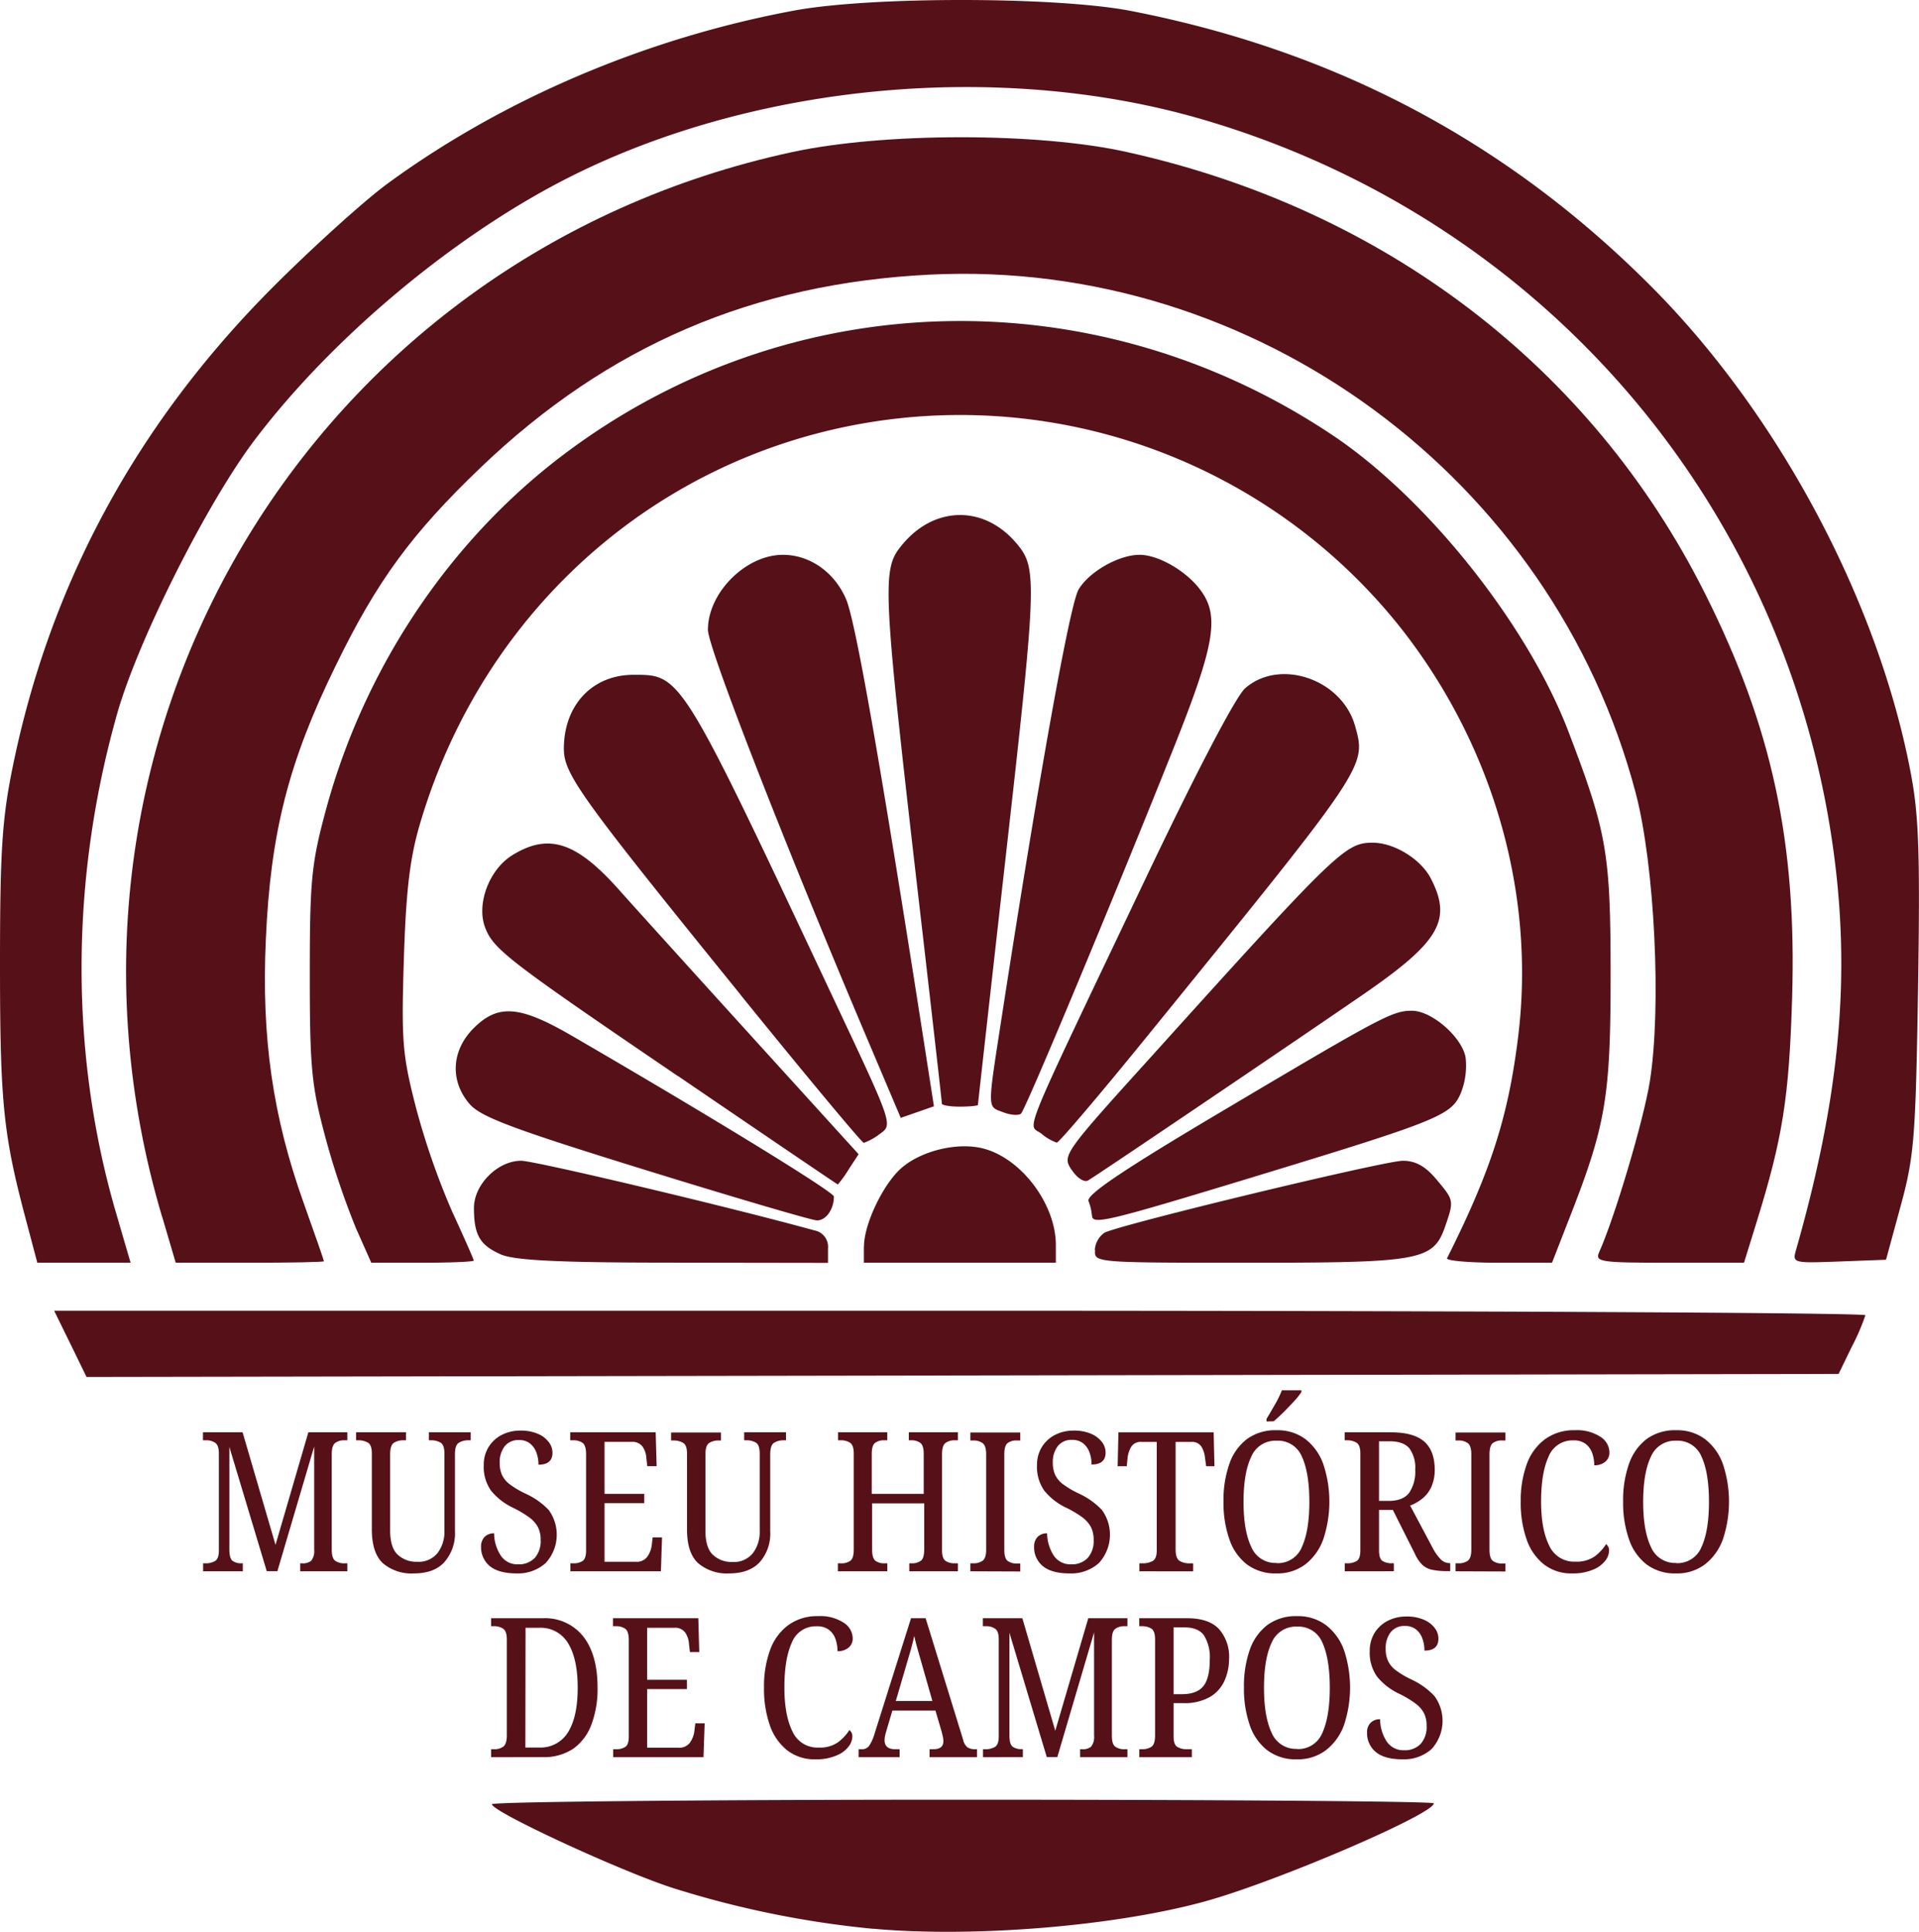 <svg viewBox="0 0 423.2 426.05"><g data-name="Camada 2"><g data-name="Camada 1"><path d="M192.5 425.37a214.31 214.31 0 01-43.62-8.84c-11.23-3.5-40.39-16.95-40.39-18.63 0-.54 46.73-1 103.85-1s103.86.36 103.86.8c0 2.38-34.52 17.2-50.28 21.58-19.74 5.49-51.27 8.1-73.42 6.07zM15.51 296.34l-3.57-7.28H211.7c109.86 0 199.72.45 199.68 1a49.38 49.38 0 01-3 6.95l-2.91 5.99-193.2.34-193.19.33zM5.51 268.22C.72 250.12 0 242.84 0 212.62c0-24.67.46-31.9 2.72-43.08Q15 108.65 60.12 63.39c8.78-8.8 20.08-19 25.13-22.74 25.56-18.77 57.33-32.3 90.05-38.35 16.87-3.11 57.83-3.06 74.09.11 45.24 8.8 83.26 29 115.1 61.11 28 28.24 49.86 69.43 56.95 107.26 1.75 9.34 2 18 1.55 47.32-.53 32.91-.85 36.89-3.82 47.81l-3.24 11.91-10.35.39c-10.23.38-10.33.35-9.47-2.65 9.28-32.56 11.87-58.18 8.6-85.06-9.51-78.06-63.84-142-139.48-164.15C221 13.4 166.88 18.3 125.72 39c-25.33 12.73-52.48 35.41-69.66 58.17-10.5 13.92-25.69 44.19-30.23 60.25-10.38 36.67-10.45 75.13-.22 110.14l3.19 10.92H8.23z" style="fill:#561118"/><path d="M35.73 268.29C4.63 163.54 67.94 56.6 174.69 33.54c20.18-4.36 54.38-4.37 73.88 0C305.34 46.14 351 81 376 130.88c14.78 29.42 20.26 54.86 19.22 89.17-.67 22.09-2.06 30.84-7.84 49.5l-2.77 8.93h-16.5c-15.22 0-16.41-.18-15.45-2.32 3.46-7.7 9.78-29 11.17-37.6 2.61-16.28 1.08-47.75-3.1-63.65-18.31-69.57-84-117.85-155.57-114.35-39 1.91-71.08 15.66-99.14 42.53-15.2 14.55-22.88 25-32 43.75-10.37 21.16-14.36 36.77-15.39 60.28-1 21.71 1.54 39.16 8.32 58.12 2.47 6.92 4.49 12.72 4.49 12.91s-7.35.33-16.34.33H38.75l-3-10.19z" style="fill:#561118"/><path d="M78.5 270.87a173.71 173.71 0 01-6.78-20.18c-3-11.25-3.4-15-3.4-35.72s.35-24.44 3.48-36.09c8.44-31.39 27.18-59.49 52.4-78.56 50-37.8 117.51-39.44 170-4.12 20.75 14 42.73 41.66 51.71 65.19 8.49 22.24 9.27 26.72 9.28 53.58s-1.06 33.14-8.92 53.25l-4 10.26h-11.82c-6.5 0-11.6-.45-11.33-1 9.71-19.34 13.56-31.38 15.71-49.1 3.82-31.52-5.64-64.21-26-90A124.05 124.05 0 00200.1 92.07c-51 4.83-93 40-107.57 89.92-2.17 7.46-3 14.62-3.47 29.68-.56 18-.31 21 2.67 32.57a163.59 163.59 0 008 23c2.61 5.66 4.75 10.5 4.75 10.76s-5.1.48-11.32.48H81.88z" style="fill:#561118"/><path d="M110.34 276.59c-4.51-2-5.82-4.26-5.82-10.19 0-5.17 5.24-10.41 10.41-10.41 3 0 46.2 10.25 64.67 15.36a3.68 3.68 0 013 4v3.16l-34.06-.05c-25.6 0-35.09-.5-38.17-1.84zM190.54 274.84c0-4.83 4.15-13.53 8.07-17.08 4.43-4 12.7-6 18.46-4.41 8.35 2.31 15.78 12.32 15.78 21.24v3.89h-42.34v-3.64zM241.44 275.68a5.11 5.11 0 012.09-3.8c3.34-1.79 61.79-15.89 65.86-15.89 2.76 0 4.94 1.2 7.35 4.07 3.92 4.65 3.93 4.68 2 10.32-2.65 7.62-5.22 8.1-43.23 8.1-34 0-34.24 0-34-2.8zM142.25 258c-29.26-9.06-36.24-11.68-38.7-14.54-4.37-5.08-4-11.78.87-16.67 5.41-5.42 10.15-5.06 21.7 1.64 30.49 17.7 57.78 34.44 57.78 35.45 0 2.85-1.79 5.34-3.78 5.26-1.2-.05-18.24-5.06-37.87-11.14zM240.79 268a10.94 10.94 0 00-.74-3.12c-.52-1.38 7.75-6.94 29.44-19.8C305 224 307.12 222.91 311.4 222.91s10.93 5.7 11.8 10.24a16.36 16.36 0 01-1 7.81c-2.11 5.06-4.64 6.08-47.06 19-31.18 9.48-34.31 10.22-34.31 8.08zM149.5 237.32c-37.5-25.51-40.64-27.93-42.5-32.73-2-5.17.86-12.84 6-16 8-4.92 14.08-2.94 23.5 7.63 3.16 3.56 16.35 18.13 29.3 32.4l23.55 25.93-2.2 3.36a24.52 24.52 0 01-2.38 3.31c-.1 0-16-10.79-35.24-23.91zM236.32 258c-2.09-3.19-1.92-3.44 18-25.45 40.6-45 42.4-46.69 48.41-46.7 4.72 0 10.6 3.6 12.81 7.88 4.76 9.2 1.94 14-15.11 25.72-15.77 10.85-58.16 39.51-60.46 40.88-.84.5-2.45-.53-3.62-2.33zM163.35 219.41c-35.42-43.73-39-48.7-39-54.29 0-9.61 6.29-16.3 15.33-16.3 10.64 0 10.27-.6 44.93 73.1 12.24 26 12.28 26.14 9.46 28.12a13 13 0 01-3.58 2c-.4 0-12.63-14.68-27.15-32.61zM229.64 250c-3-2.29-5.17 2.95 22.66-55.53 11.41-24 20.23-40.87 22.28-42.67 7.68-6.73 21.42-2 24.28 8.38 2.46 8.91 2.72 8.53-45.87 68.35C242.5 241.45 233.53 252 233.05 252a11 11 0 01-3.41-2zM190.41 227.11c-18.41-43.51-34.29-84.48-34.29-88.21 0-8.2 8.35-16.54 16.53-16.54 5.91 0 11.31 3.77 13.9 9.69 2.09 4.76 7.43 35.16 17 96.43l2.41 15.5-3.66 1.28-3.66 1.27zM221.27 245.31c-3.6-1.39-3.58-.12-.28-21.5 8.13-52.61 14.95-90.55 16.87-93.8 2.32-3.92 8.87-7.65 13.45-7.65 4 0 9.95 3.33 13.17 7.43 4.59 5.83 3.6 12-5.74 35.39-13.19 33.06-32.56 79.47-33.57 80.41-.51.47-2.26.34-3.9-.28zM207.71 243.36c0-.4-1.81-16.32-4-35.39-9.31-80.34-9.41-82.28-4.61-88 7.11-8.46 18-8.52 25.06-.15 4.63 5.5 4.54 7.87-2.55 70.73-3.27 29-5.95 53-5.95 53.15s-1.79.36-4 .36-4-.32-4-.72zM44.79 346.53v-1.76h.51a4 4 0 002.13-.51c.56-.34.84-1.13.84-2.36v-21.34c0-1.23-.28-2-.82-2.38a3.48 3.48 0 00-2-.54h-.69v-1.76h8.74l7.26 24.82L68 315.88h8.6v1.76h-.73a3.24 3.24 0 00-1.91.56c-.53.37-.8 1.19-.8 2.45v21.12c0 1.26.26 2.08.78 2.45a3.44 3.44 0 002.06.55h.6v1.76H66.21v-1.76h.39a3 3 0 002-.53 3.4 3.4 0 00.69-2.47V319l-8.12 27.51h-2.34l-8.25-27.41v22.58c0 1.35.25 2.2.73 2.56a3.19 3.19 0 001.94.53h.3v1.76zM91.24 347a9.74 9.74 0 01-6.78-2.23Q82 342.5 82 337.26v-16.7c0-1.26-.28-2.06-.85-2.4a4.17 4.17 0 00-2.15-.52h-.47v-1.76h11v1.76H89a3.86 3.86 0 00-2.12.54q-.84.54-.84 2.55v16.79q0 3.78 1.66 5.34a6 6 0 004.3 1.57 5.34 5.34 0 004.51-1.95 7.69 7.69 0 001.5-4.83v-17.09q0-1.89-.84-2.4a4 4 0 00-2.12-.52h-.47v-1.76h9.23v1.76h-.48a3.93 3.93 0 00-2.14.54c-.58.36-.86 1.21-.86 2.55v17A9.56 9.56 0 0198 344.5q-2.25 2.5-6.76 2.5zM114 347c-2.69 0-4.68-.54-6-1.63a5.37 5.37 0 01-1.91-4.29 3 3 0 01.77-2.13 2.85 2.85 0 012.11-.79 9 9 0 001.46 4.89 4.35 4.35 0 003.82 1.94 4.81 4.81 0 003.67-1.4 5.59 5.59 0 001.31-4 6 6 0 00-.65-2.9 6.72 6.72 0 00-2-2.14 23.06 23.06 0 00-3.37-2 14 14 0 01-4.92-3.8 9.14 9.14 0 01-1.61-5.64 7.44 7.44 0 011.08-4 7.3 7.3 0 012.9-2.66 8.83 8.83 0 014.14-.95 9.4 9.4 0 013.82.71 5.81 5.81 0 012.4 1.83 3.82 3.82 0 01.82 2.32c0 1.77-1 2.66-3.09 2.66a7.74 7.74 0 00-.45-2.66 4.52 4.52 0 00-1.4-2 3.71 3.71 0 00-2.45-.77 3.78 3.78 0 00-3.15 1.37 5.69 5.69 0 00-1.1 3.65 6.44 6.44 0 00.52 2.7 5.62 5.62 0 001.76 2.08 20.06 20.06 0 003.39 2A16.56 16.56 0 01121 333a9.24 9.24 0 01-.69 11.74A9.17 9.17 0 01114 347zM125.79 346.53v-1.76h.69a3.62 3.62 0 002-.51c.51-.34.77-1.13.77-2.36v-21.17q0-2-.81-2.55a3.53 3.53 0 00-2-.54h-.69v-1.76h18.85l.21 7.47h-2.06l-.21-1.8a4.89 4.89 0 00-.82-2.49 2.71 2.71 0 00-2.4-1.07h-6v11.46h8.76v2.06h-8.76v12.92h6.87a2.91 2.91 0 002.53-1.07 5.71 5.71 0 001-2.49l.21-1.81H146l-.25 7.47zM160.78 347a9.78 9.78 0 01-6.78-2.23q-2.49-2.24-2.49-7.47v-16.7c0-1.26-.29-2.06-.86-2.4a4.15 4.15 0 00-2.15-.52h-.5v-1.76h11v1.76h-.47a3.87 3.87 0 00-2.13.54c-.55.36-.83 1.21-.83 2.55v16.79q0 3.78 1.65 5.34a6 6 0 004.31 1.57 5.33 5.33 0 004.51-1.95 7.69 7.69 0 001.5-4.83v-17.13c0-1.26-.28-2.06-.83-2.4a4 4 0 00-2.13-.52h-.47v-1.76h9.23v1.76h-.47a4 4 0 00-2.15.54c-.57.36-.86 1.21-.86 2.55v17a9.51 9.51 0 01-2.3 6.77c-1.51 1.64-3.77 2.5-6.78 2.5zM184.78 346.53v-1.76h.73a3.28 3.28 0 002-.55c.52-.37.77-1.21.77-2.49v-21.17c0-1.23-.27-2-.81-2.38a3.67 3.67 0 00-2.06-.54h-.6v-1.76h10.86v1.76H195a3.21 3.21 0 00-2 .56c-.5.37-.75 1.19-.75 2.45v8.8h11.46v-8.76c0-1.29-.25-2.12-.77-2.49a3.28 3.28 0 00-2-.56h-.52v-1.76h10.82v1.76h-.69a3.39 3.39 0 00-2 .56c-.53.37-.8 1.2-.8 2.49v21.21c0 1.23.27 2 .8 2.36a3.61 3.61 0 002 .51h.69v1.76h-10.71v-1.76h.52a3.28 3.28 0 002-.55c.52-.37.77-1.22.77-2.54v-10.13h-11.49v10.18c0 1.28.25 2.12.75 2.49a3.21 3.21 0 002 .55h.6v1.76zM214 346.53v-1.76h.73a3.34 3.34 0 001.93-.55c.55-.37.82-1.19.82-2.45v-21c0-1.31-.27-2.16-.82-2.53a3.35 3.35 0 00-1.93-.56H214v-1.76h11v1.76h-.77a3.2 3.2 0 00-2 .56c-.5.37-.75 1.22-.75 2.53v21c0 1.28.25 2.12.77 2.49a3.21 3.21 0 001.93.55h.82v1.76zM235.9 347q-4 0-5.94-1.63a5.34 5.34 0 01-1.91-4.29 3 3 0 01.77-2.13 2.84 2.84 0 012.1-.79 9.21 9.21 0 001.46 4.89 4.37 4.37 0 003.83 1.94 4.77 4.77 0 003.66-1.4 5.55 5.55 0 001.31-4 6 6 0 00-.64-2.9 6.72 6.72 0 00-1.95-2.14 23.61 23.61 0 00-3.37-2 13.86 13.86 0 01-4.92-3.8 9.14 9.14 0 01-1.61-5.64 7.44 7.44 0 011.08-4 7.34 7.34 0 012.89-2.66 8.9 8.9 0 014.15-.95 9.4 9.4 0 013.82.71A5.87 5.87 0 01243 318a3.89 3.89 0 01.82 2.32c0 1.77-1 2.66-3.1 2.66a7.74 7.74 0 00-.45-2.66 4.5 4.5 0 00-1.39-2 3.72 3.72 0 00-2.45-.77 3.78 3.78 0 00-3.15 1.37 5.69 5.69 0 00-1.1 3.65 6.28 6.28 0 00.52 2.7 5.62 5.62 0 001.76 2.08 20.06 20.06 0 003.39 2A16.56 16.56 0 01243 333a9.24 9.24 0 01-.69 11.74 9.18 9.18 0 01-6.41 2.26zM251.27 346.53v-1.76h.73a4.51 4.51 0 002.17-.49c.62-.33.93-1.12.93-2.38V318h-3.4a2.4 2.4 0 00-2.23 1.07 6.2 6.2 0 00-.81 2.49l-.18 1.8h-2l.17-7.47h21l.18 7.47H266l-.25-1.8a5.88 5.88 0 00-.78-2.49 2.43 2.43 0 00-2.27-1.07h-3.44v23.69c0 1.35.3 2.2.91 2.56a4.17 4.17 0 002.18.53h.78v1.76zM281.5 347a10.4 10.4 0 01-6.53-2 11.74 11.74 0 01-3.86-5.54 24.42 24.42 0 01-1.29-8.33 24 24 0 011.29-8.28 11.62 11.62 0 013.88-5.48 10.59 10.59 0 016.55-1.95 10.24 10.24 0 016.33 1.95 12.1 12.1 0 013.95 5.5 26.22 26.22 0 010 16.61 12.22 12.22 0 01-3.95 5.52 10.2 10.2 0 01-6.37 2zm0-2.27a5.72 5.72 0 005.62-3.59c1.09-2.38 1.63-5.7 1.63-9.93s-.54-7.58-1.63-9.94a5.69 5.69 0 00-5.58-3.54 5.77 5.77 0 00-5.6 3.54c-1.14 2.36-1.7 5.67-1.7 9.94s.56 7.55 1.7 9.93a5.75 5.75 0 005.56 3.55zm-2.19-31.25v-.56q.9-1.5 1.86-3.18a22.31 22.31 0 001.53-3.13h4.3v.39a14.6 14.6 0 01-1.53 1.93c-.7.77-1.46 1.57-2.29 2.4s-1.59 1.53-2.28 2.11zM296.56 346.53v-1.76h.6a4 4 0 002-.49c.56-.33.84-1.12.84-2.38v-21.34c0-1.26-.29-2.06-.86-2.4a3.87 3.87 0 00-2-.52h-.6v-1.76h10.18q5 0 7.32 2t2.36 6.12a9.24 9.24 0 01-.76 3.95 7 7 0 01-2 2.57 9.69 9.69 0 01-2.66 1.51l4.93 9.27a10.94 10.94 0 001.78 2.55 2.76 2.76 0 002 .88h.13v1.76h-.64a15.47 15.47 0 01-3.37-.3 4.54 4.54 0 01-2.17-1.11 8.24 8.24 0 01-1.63-2.45l-4.84-9.63h-3.05v8.89c0 1.26.26 2.05.79 2.38a3.81 3.81 0 002 .49h.47v1.76zm7.56-15.53h2.14q3.14 0 4.49-1.76a8.3 8.3 0 001.35-5.11 7.25 7.25 0 00-1.29-4.72c-.85-1-2.29-1.55-4.29-1.55h-2.4zM321 346.53v-1.76h.73a3.34 3.34 0 001.93-.55c.54-.37.81-1.19.81-2.45v-21c0-1.31-.27-2.16-.81-2.53a3.35 3.35 0 00-1.93-.56H321v-1.76h11v1.76h-.77a3.23 3.23 0 00-2 .56c-.5.37-.75 1.22-.75 2.53v21c0 1.28.26 2.12.78 2.49a3.21 3.21 0 001.93.55h.81v1.76zM346.7 347a9.76 9.76 0 01-6.22-2 11.93 11.93 0 01-3.82-5.52 24.24 24.24 0 01-1.29-8.3 23.4 23.4 0 011.33-8.27 11.77 11.77 0 014-5.49 10.72 10.72 0 016.55-2 9.46 9.46 0 015.68 1.44 4.17 4.17 0 012 3.42 2.6 2.6 0 01-.93 2.1 3.66 3.66 0 01-2.42.77 8.12 8.12 0 00-.43-2.64 4.4 4.4 0 00-1.44-2.06 4.27 4.27 0 00-2.72-.79 5.64 5.64 0 00-5.48 3.58q-1.65 3.59-1.65 9.9 0 6.13 1.78 9.7a6 6 0 005.77 3.56 7 7 0 004.28-1.16 10.53 10.53 0 002.51-2.7 1.7 1.7 0 01.64 1.54 3.67 3.67 0 01-.84 2.13 6.34 6.34 0 01-2.61 1.93 11.45 11.45 0 01-4.69.86zM369.63 347a10.4 10.4 0 01-6.53-2 11.81 11.81 0 01-3.86-5.54 24.42 24.42 0 01-1.29-8.33 24 24 0 011.29-8.28 11.69 11.69 0 013.88-5.48 10.61 10.61 0 016.55-1.95 10.24 10.24 0 016.33 1.95 12.1 12.1 0 013.95 5.5 26.22 26.22 0 010 16.61A12.22 12.22 0 01376 345a10.2 10.2 0 01-6.37 2zm0-2.27a5.72 5.72 0 005.62-3.59c1.09-2.38 1.63-5.7 1.63-9.93s-.54-7.58-1.63-9.94a5.69 5.69 0 00-5.58-3.54 5.77 5.77 0 00-5.6 3.54q-1.69 3.54-1.7 9.94c0 4.23.57 7.55 1.7 9.93a5.75 5.75 0 005.56 3.55zM108.3 387.53v-1.76h.7a3.21 3.21 0 002-.58c.51-.38.77-1.22.77-2.51v-21.12c0-1.23-.27-2-.82-2.38a3.55 3.55 0 00-2-.54h-.65v-1.76h11.38a10.74 10.74 0 018.93 4q3.16 4 3.17 11.31a22.26 22.26 0 01-1.35 8.13 11.33 11.33 0 01-4 5.33 11.53 11.53 0 01-6.72 1.86zm7.56-2.14h3a7.08 7.08 0 006.42-3.39c1.41-2.26 2.12-5.53 2.12-9.79s-.71-7.53-2.12-9.81a7 7 0 00-6.38-3.41h-3zM135.22 387.53v-1.76h.68a3.6 3.6 0 002-.51c.52-.34.77-1.13.77-2.36v-21.17q0-2-.81-2.55a3.51 3.51 0 00-2-.54h-.68v-1.76H154l.21 7.47h-2.06l-.21-1.8a4.89 4.89 0 00-.82-2.49 2.69 2.69 0 00-2.4-1.07h-6v11.46h8.76v2.06h-8.76v12.92h6.87a2.91 2.91 0 002.53-1.07 5.59 5.59 0 001-2.49l.22-1.81h2.06l-.26 7.47zM179.82 388a9.81 9.81 0 01-6.23-2 12.08 12.08 0 01-3.82-5.52 24.49 24.49 0 01-1.28-8.3 23.4 23.4 0 011.33-8.27 11.7 11.7 0 014-5.49 10.71 10.71 0 016.54-2 9.5 9.5 0 015.69 1.44 4.19 4.19 0 012 3.42 2.6 2.6 0 01-.93 2.1 3.66 3.66 0 01-2.42.77 8.39 8.39 0 00-.43-2.64 4.4 4.4 0 00-1.44-2.06 4.28 4.28 0 00-2.73-.79 5.63 5.63 0 00-5.47 3.58q-1.65 3.59-1.65 9.9 0 6.13 1.78 9.7a6 6 0 005.77 3.56 6.93 6.93 0 004.27-1.16 10.4 10.4 0 002.52-2.7 1.7 1.7 0 01.64 1.54 3.67 3.67 0 01-.84 2.13 6.31 6.31 0 01-2.62 1.93 11.37 11.37 0 01-4.68.86zM189.35 387.53v-1.76h.65a2 2 0 001.59-.64 9 9 0 001.25-2.7l8.07-25.55h3.22l8.28 26.83a2.9 2.9 0 00.95 1.64 3 3 0 001.71.42h.39v1.76H205v-1.76h.86q2.19 0 2.19-1.8a5.79 5.79 0 00-.13-1c-.09-.41-.19-.82-.3-1.22l-1.33-4.51h-9.49l-1.25 4.21c-.11.34-.22.74-.32 1.18a5.26 5.26 0 00-.15 1.14c0 1.34.79 2 2.36 2h.95v1.76zm8.2-12.4h8.07l-2.28-8c-.37-1.28-.7-2.45-1-3.5s-.53-2-.73-2.85c-.18.86-.4 1.77-.67 2.75s-.58 2-.92 3.17zM216.78 387.53v-1.76h.51a4 4 0 002.13-.51c.56-.34.84-1.13.84-2.36v-21.34c0-1.23-.27-2-.82-2.38a3.48 3.48 0 00-2-.54h-.69v-1.76h8.71l7.26 24.82 7.28-24.82h8.63v1.76h-.73a3.26 3.26 0 00-1.91.56c-.53.37-.79 1.19-.79 2.45v21.12c0 1.26.25 2.08.77 2.45a3.44 3.44 0 002.06.55h.6v1.76H238.2v-1.76h.39a3 3 0 002-.53 3.4 3.4 0 00.69-2.47V360l-8.11 27.51h-2.32l-8.24-27.43v22.58c0 1.35.24 2.2.72 2.56a3.21 3.21 0 001.94.53h.3v1.76zM251.25 387.53v-1.76h.6a3.65 3.65 0 002.06-.53c.55-.36.82-1.21.82-2.56v-21.12q0-1.89-.84-2.4a3.76 3.76 0 00-2-.52h-.65v-1.76h10.56q4.77 0 7 2.36a9.22 9.22 0 012.25 6.62 11.87 11.87 0 01-1 4.78 7.9 7.9 0 01-3.2 3.59 11.25 11.25 0 01-5.85 1.37h-2.19v7.3c0 1.26.28 2.05.86 2.38a4 4 0 002.06.49h1.11v1.76zm7.56-13.9h1.84c2.18 0 3.74-.58 4.7-1.74s1.44-3.12 1.44-5.86a9.09 9.09 0 00-1.29-5.39c-.85-1.16-2.29-1.74-4.29-1.74h-2.4zM286 388a10.37 10.37 0 01-6.52-2 11.83 11.83 0 01-3.87-5.54 24.68 24.68 0 01-1.28-8.33 24.29 24.29 0 011.28-8.28 11.71 11.71 0 013.89-5.48 10.59 10.59 0 016.55-1.95 10.24 10.24 0 016.33 1.95 12.1 12.1 0 014 5.5 26.22 26.22 0 010 16.61 12.22 12.22 0 01-4 5.52 10.21 10.21 0 01-6.38 2zm0-2.27a5.73 5.73 0 005.63-3.59c1.08-2.38 1.63-5.7 1.63-9.93s-.55-7.58-1.63-9.94a5.69 5.69 0 00-5.58-3.54 5.79 5.79 0 00-5.61 3.54q-1.69 3.54-1.69 9.94c0 4.23.56 7.55 1.69 9.93a5.76 5.76 0 005.56 3.55zM309.33 388q-4 0-5.94-1.63a5.34 5.34 0 01-1.91-4.29 2.9 2.9 0 01.77-2.13 2.83 2.83 0 012.1-.79 9.12 9.12 0 001.46 4.89 4.36 4.36 0 003.82 1.94 4.78 4.78 0 003.67-1.4 5.55 5.55 0 001.31-4 6 6 0 00-.64-2.9 6.72 6.72 0 00-2-2.14 23.61 23.61 0 00-3.37-2 13.86 13.86 0 01-4.92-3.8 9.14 9.14 0 01-1.61-5.64 7.52 7.52 0 011.07-4 7.37 7.37 0 012.9-2.66 8.89 8.89 0 014.14-.95 9.34 9.34 0 013.82.71 5.91 5.91 0 012.41 1.83 3.87 3.87 0 01.81 2.32c0 1.77-1 2.66-3.09 2.66a7.74 7.74 0 00-.45-2.66 4.5 4.5 0 00-1.39-2 3.72 3.72 0 00-2.45-.77 3.78 3.78 0 00-3.15 1.37 5.69 5.69 0 00-1.1 3.65 6.28 6.28 0 00.52 2.7 5.62 5.62 0 001.76 2.08 20.06 20.06 0 003.39 2 16.38 16.38 0 015.08 3.65 9.22 9.22 0 01-.68 11.74 9.18 9.18 0 01-6.33 2.22z" style="fill:#561118"/></g></g></svg>
